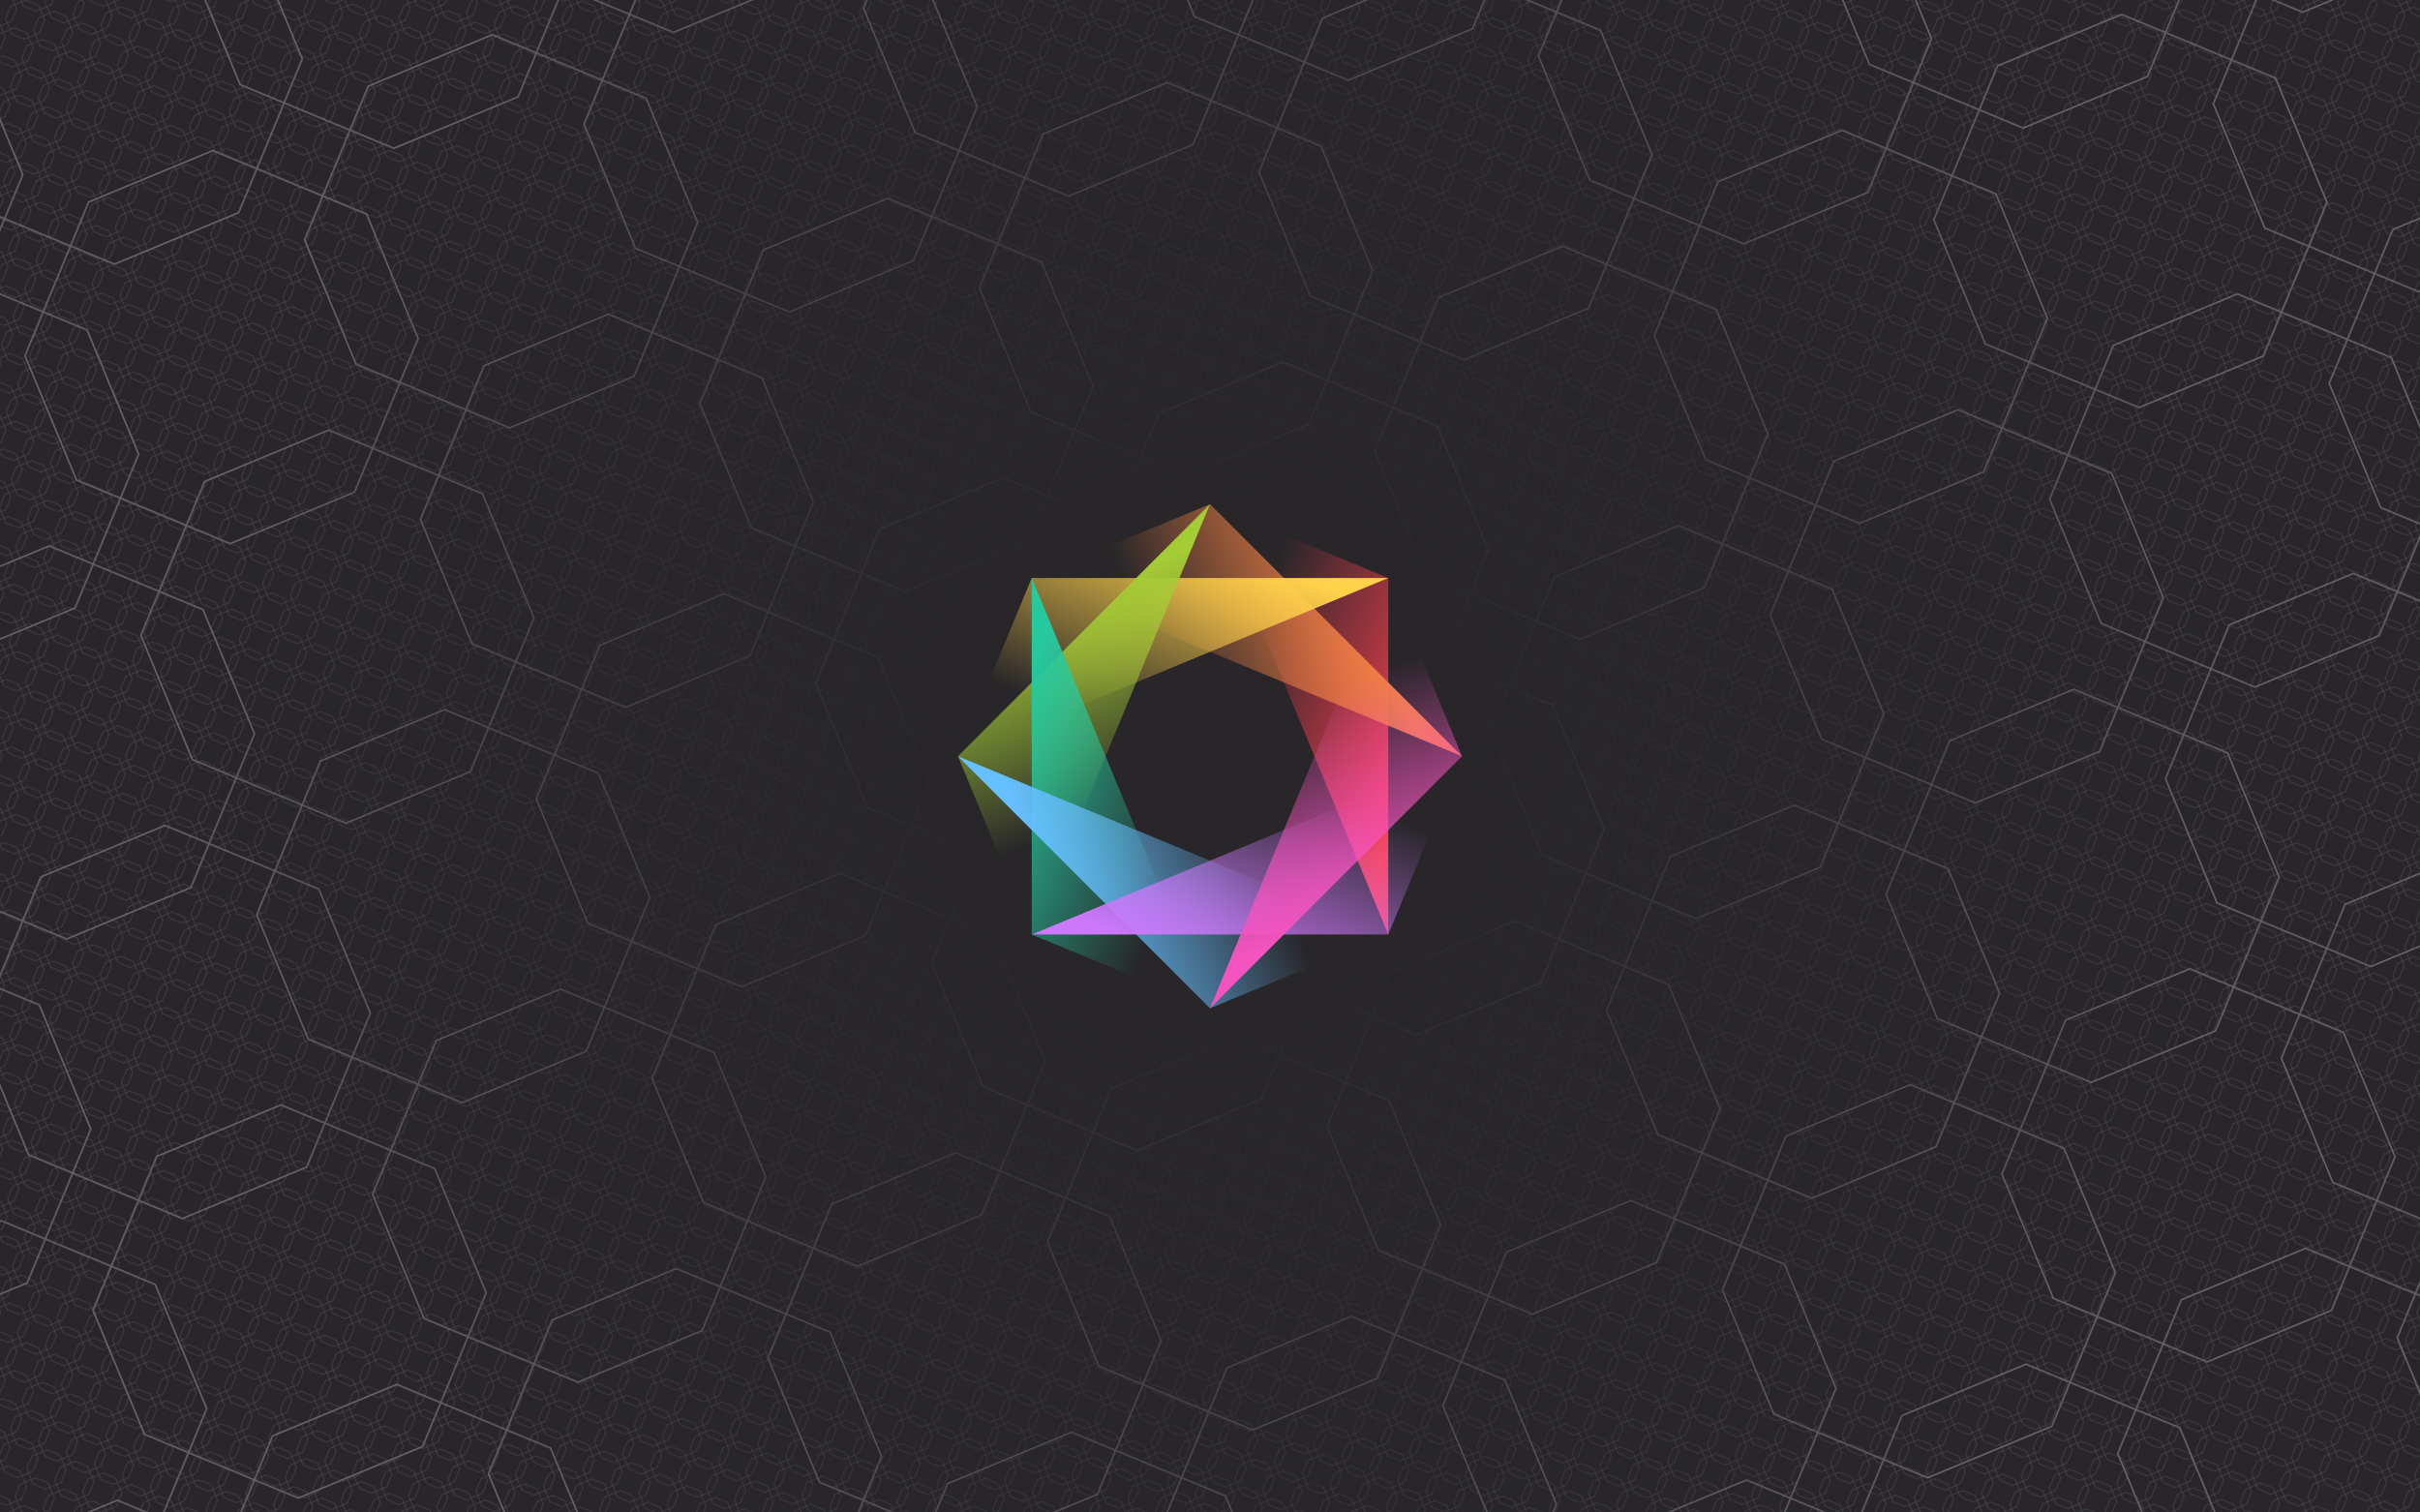 <svg height="1800" viewBox="-1440 -900 2880 1800" width="2880" xmlns="http://www.w3.org/2000/svg" xmlns:xlink="http://www.w3.org/1999/xlink"><pattern id="a" height="36" patternTransform="matrix(.924 .383 -.383 .924 0 0)" patternUnits="userSpaceOnUse" width="36"><path d="m6 0 4 4h16l4-4 6 6-4 4v16l4 4-6 6-4-4h-16l-4 4-6-6 4-4v-16l-4-4z" fill="none" stroke="#474247"/></pattern><pattern id="b" height="360" patternTransform="matrix(.924 -.383 .383 .924 0 0)" patternUnits="userSpaceOnUse" width="360"><path d="m60 0 40 40h160l40-40 60 60-40 40v160l40 40-60 60-40-40h-160l-40 40-60-60 40-40v-160l-40-40z" fill="none" stroke="#656066" stroke-width="2"/></pattern><radialGradient id="c"><stop offset=".25" stop-color="#282629"/><stop offset="1" stop-color="#282629" stop-opacity="0"/></radialGradient><linearGradient id="d" x1="0" x2="1" y1="0" y2="1"><stop offset=".25" stop-color="#ff4050" stop-opacity="0"/><stop offset=".9" stop-color="#ff4050"/></linearGradient><linearGradient id="e" x1="0" x2="1" y1="0" y2="1"><stop offset=".25" stop-color="#f28144" stop-opacity="0"/><stop offset=".9" stop-color="#f28144"/></linearGradient><linearGradient id="f" x1="0" x2="1" y1="0" y2="1"><stop offset=".25" stop-color="#ffd24a" stop-opacity="0"/><stop offset=".9" stop-color="#ffd24a"/></linearGradient><linearGradient id="g" x1="0" x2="1" y1="0" y2="1"><stop offset=".25" stop-color="#a4cc35" stop-opacity="0"/><stop offset=".9" stop-color="#a4cc35"/></linearGradient><linearGradient id="h" x1="0" x2="1" y1="0" y2="1"><stop offset=".25" stop-color="#26c99e" stop-opacity="0"/><stop offset=".9" stop-color="#26c99e"/></linearGradient><linearGradient id="i" x1="0" x2="1" y1="0" y2="1"><stop offset=".25" stop-color="#66bfff" stop-opacity="0"/><stop offset=".9" stop-color="#66bfff"/></linearGradient><linearGradient id="j" x1="0" x2="1" y1="0" y2="1"><stop offset=".25" stop-color="#cc78fa" stop-opacity="0"/><stop offset=".9" stop-color="#cc78fa"/></linearGradient><linearGradient id="k" x1="0" x2="1" y1="0" y2="1"><stop offset=".25" stop-color="#f553bf" stop-opacity="0"/><stop offset=".9" stop-color="#f553bf"/></linearGradient><path d="m-1440-900h2880v1800h-2880z" fill="#282629"/><path d="m-1440-900h2880v1800h-2880z" fill="url(#a)"/><path d="m-1440-900h2880v1800h-2880z" fill="url(#b)"/><circle fill="url(#c)" r="1200"/><path d="m0-300 212.13 87.87v424.26z" fill="url(#d)"/><path d="m0-300 212.13 87.87v424.26z" fill="url(#e)" transform="matrix(.707 -.707 .707 .707 0 0)"/><path d="m0-300 212.13 87.87v424.26z" fill="url(#f)" transform="rotate(-90)"/><path d="m0-300 212.13 87.87v424.26z" fill="url(#g)" transform="matrix(-.707 -.707 .707 -.707 0 0)"/><path d="m0-300 212.13 87.87v424.26z" fill="url(#h)" transform="scale(-1)"/><path d="m0-300 212.13 87.87v424.26z" fill="url(#i)" transform="matrix(-.707 .707 -.707 -.707 0 0)"/><path d="m0-300 212.13 87.87v424.26z" fill="url(#j)" transform="matrix(0 1 -1 0 0 0)"/><path d="m0-300 212.13 87.87v424.26z" fill="url(#k)" transform="matrix(.707 .707 -.707 .707 0 0)"/></svg>